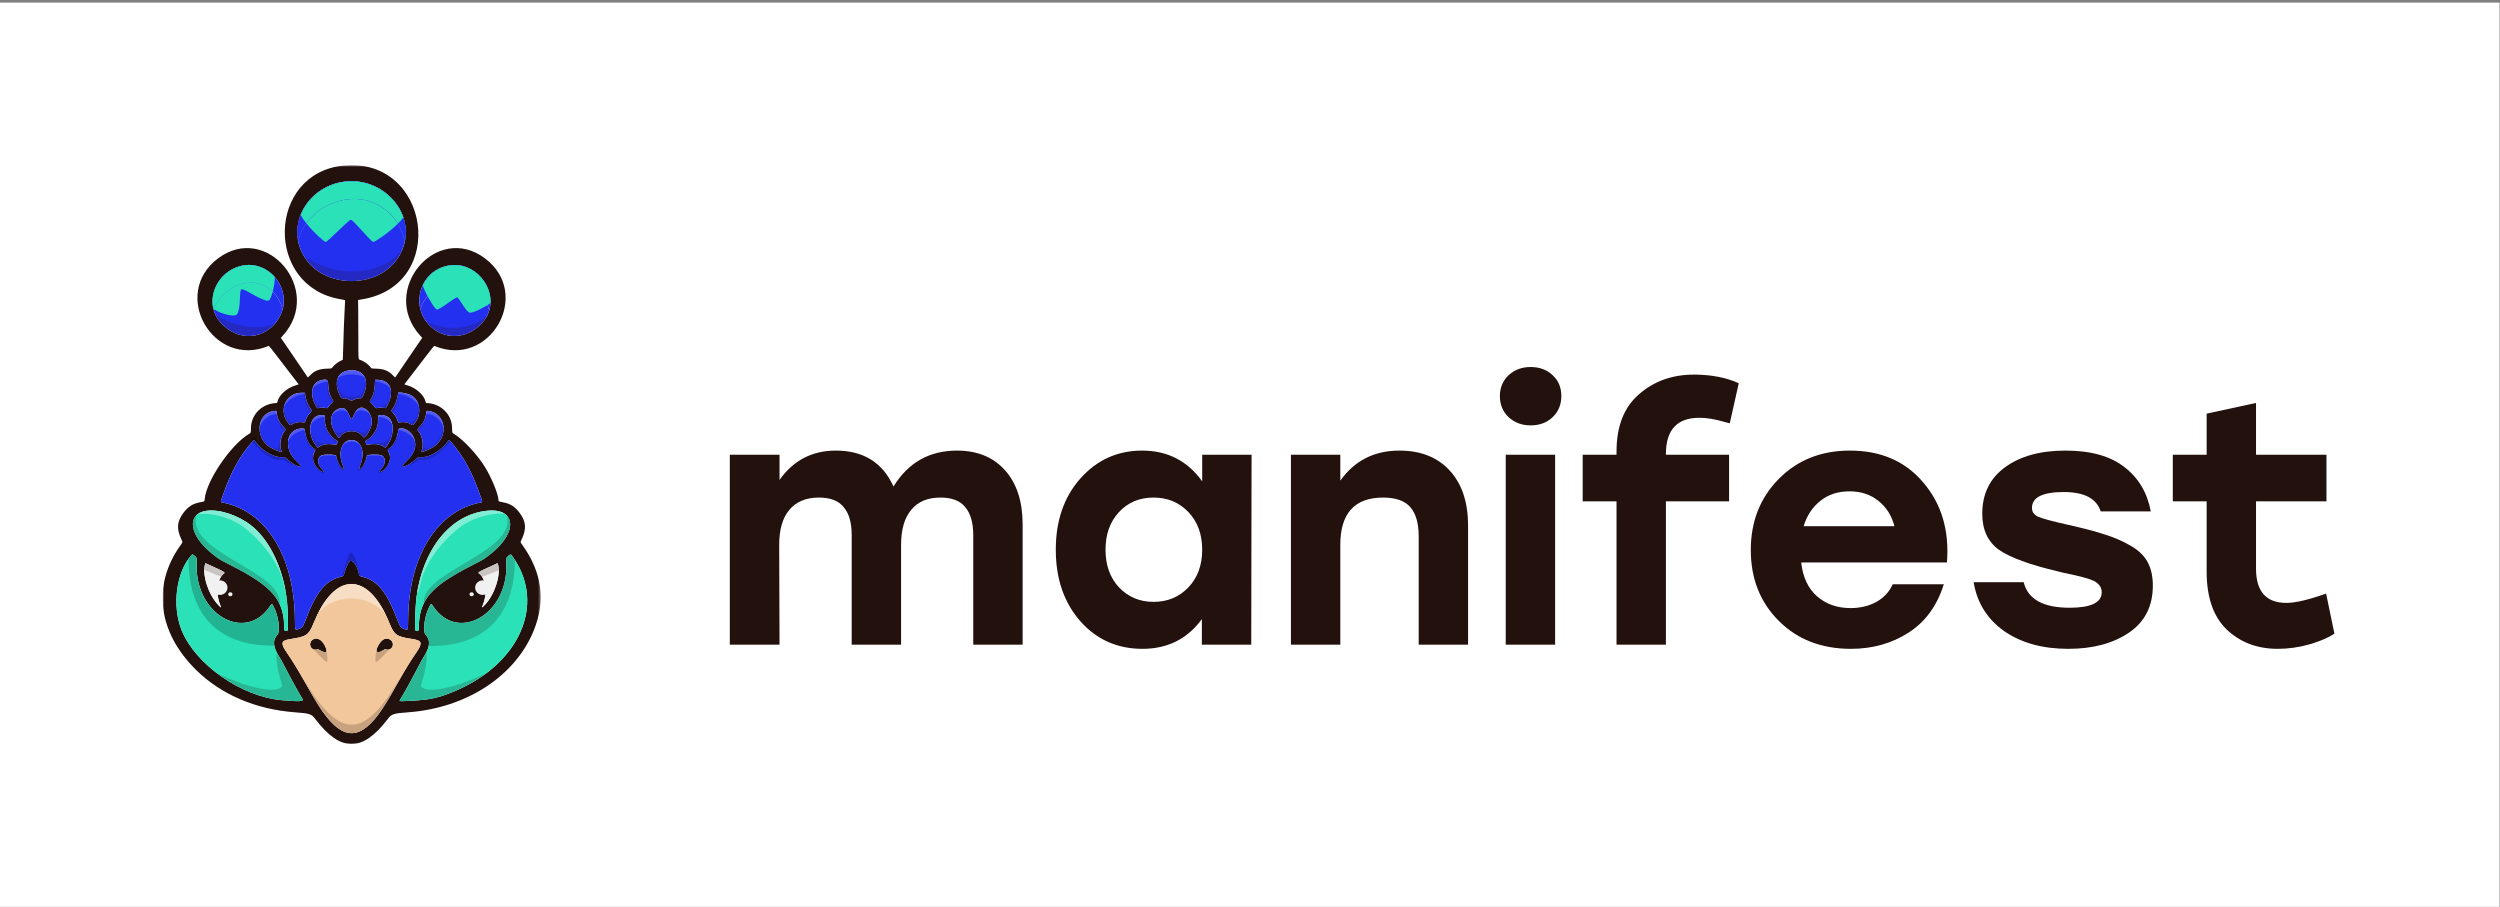 <svg width="951" height="345" viewBox="0 0 951 345" fill="none" xmlns="http://www.w3.org/2000/svg">
<rect x="0" y="0" width="951" height="345" fill="#808080" stroke="none"/>
<rect y="0.981" width="950.831" height="344" fill="white"/>
<g clip-path="url(#clip0_2840_13203)">
<mask id="mask0_2840_13203" style="mask-type:luminance" maskUnits="userSpaceOnUse" x="61" y="62" width="145" height="222">
<path d="M205.694 62.824H61.843V283.139H205.694V62.824Z" fill="white"/>
</mask>
<g mask="url(#mask0_2840_13203)">
<path fill-rule="evenodd" clip-rule="evenodd" d="M130.728 62.979C101.587 65.85 100.561 108.998 129.519 113.826C130.831 114.045 131.246 114.16 131.276 114.312C131.298 114.422 131.193 116.597 131.042 119.147C130.892 121.696 130.702 126.71 130.621 130.287C130.54 133.865 130.445 136.813 130.41 136.838C130.375 136.864 129.901 137.103 129.358 137.37C128.34 137.87 127.001 138.969 126.463 139.746C126.161 140.182 126.161 140.182 124.307 140.242C121.38 140.338 119.596 141.054 117.976 142.781C117.527 143.261 117.116 143.6 117.061 143.537C117.007 143.474 115.318 140.986 113.308 138.008C111.298 135.031 109.016 131.678 108.237 130.558L106.82 128.521L107.652 127.6C123.157 110.417 101.476 84.537 83.039 98.222C64.687 111.842 81.135 140.414 102.236 131.568C102.322 131.531 103.89 133.492 105.943 136.204C107.899 138.789 110.343 141.976 111.373 143.286C112.404 144.597 113.334 145.8 113.44 145.96C113.658 146.29 113.729 146.242 112.549 146.566C109.276 147.465 106.191 150.182 105.579 152.703C105.499 153.034 105.367 153.306 105.287 153.309C99.756 153.455 95.524 157.563 95.464 162.843C95.444 164.639 95.444 164.639 94.691 165.086C87.837 169.155 78.537 182.805 77.873 189.772C77.775 190.802 77.814 190.768 76.457 190.999C73.396 191.522 71.609 192.627 69.723 195.161C67.336 198.372 67.115 201.131 68.936 205.028C69.552 206.348 69.586 206.114 68.57 207.547C57.821 222.691 60.06 240.462 74.522 254.78C83.98 264.144 97.257 269.853 112.142 270.955C117.825 271.375 118.476 271.589 119.94 273.518C129.565 286.195 137.874 286.195 147.499 273.518C148.963 271.589 149.614 271.375 155.297 270.955C177.546 269.308 196.16 257.11 203.138 239.605C207.586 228.447 206.174 217.853 198.866 207.537C197.852 206.105 197.887 206.346 198.503 205.028C200.323 201.131 200.103 198.372 197.716 195.161C195.831 192.627 194.042 191.522 190.982 190.999C189.625 190.768 189.664 190.802 189.566 189.772C189.349 187.487 186.903 181.624 184.57 177.792C181.703 173.082 176.133 167.095 172.748 165.086C171.995 164.639 171.995 164.639 171.974 162.843C171.915 157.563 167.683 153.455 162.152 153.309C162.072 153.306 161.94 153.034 161.86 152.703C161.248 150.182 158.163 147.465 154.89 146.566C153.71 146.242 153.78 146.29 153.999 145.96C154.105 145.8 155.035 144.597 156.065 143.286C157.096 141.976 159.539 138.789 161.496 136.204C163.549 133.492 165.117 131.531 165.203 131.568C186.304 140.414 202.752 111.842 184.4 98.222C165.963 84.537 144.282 110.417 159.787 127.6L160.619 128.521L159.202 130.558C158.423 131.678 156.141 135.031 154.131 138.008C152.121 140.986 150.432 143.474 150.377 143.537C150.323 143.6 149.912 143.261 149.462 142.781C147.843 141.054 146.059 140.338 143.132 140.242C141.278 140.182 141.278 140.182 140.981 139.752C140.201 138.627 138.404 137.348 136.95 136.885C136.298 136.677 136.298 136.677 136.314 129.034C136.322 124.83 136.3 119.753 136.265 117.752L136.202 114.114L137.92 113.826C170.489 108.386 163.608 59.739 130.728 62.979ZM129.927 69.276C118.754 71.295 111.411 81.628 113.415 91.741C113.559 92.47 113.752 93.198 113.996 93.922C119.835 111.253 147.604 111.253 153.442 93.922C153.689 93.191 153.884 92.458 154.03 91.728C156.588 78.919 144.058 66.724 129.927 69.276ZM92.41 101.001C84.158 102.527 79.275 110.901 81.309 118.002C81.701 119.367 82.347 120.685 83.275 121.898C89.84 130.482 101.661 129.616 106.531 120.194C106.957 119.37 107.283 118.53 107.516 117.685C109.977 108.746 102.026 99.222 92.41 101.001ZM170.593 101.008C162.361 102.479 158.095 110.513 159.933 117.672C160.548 120.065 161.844 122.36 163.902 124.279C169.82 129.801 178.939 128.729 184.164 121.898C185.092 120.683 185.736 119.384 186.128 118.048C188.665 109.389 180.574 99.225 170.593 101.008ZM132.334 140.975C128.306 141.685 127.005 145.414 129.148 150.107C129.786 151.505 129.786 151.505 130.766 151.515C131.646 151.524 131.846 151.576 132.732 152.023C133.719 152.522 133.719 152.522 134.707 152.023C135.593 151.576 135.793 151.524 136.673 151.515C137.652 151.505 137.652 151.505 138.29 150.107C140.919 144.344 138.062 139.964 132.334 140.975ZM122.001 144.664C118.701 145.544 117.749 149.549 119.842 153.745C120.709 155.483 120.537 155.346 121.586 155.13C122.266 154.99 122.642 154.975 123.107 155.07C124.637 155.381 124.45 155.432 125.098 154.533C125.421 154.086 125.957 153.494 126.29 153.216C126.895 152.711 126.895 152.711 126.495 152.095C125.406 150.415 124.947 148.802 124.844 146.286C124.767 144.392 124.21 144.074 122.001 144.664ZM142.595 146.271C142.491 148.803 142.035 150.412 140.943 152.095C140.544 152.711 140.544 152.711 141.149 153.216C141.482 153.494 142.018 154.086 142.341 154.533C142.989 155.432 142.802 155.381 144.331 155.07C144.797 154.975 145.173 154.99 145.852 155.13C146.902 155.346 146.73 155.483 147.597 153.745C150.043 148.841 148.444 144.697 144.034 144.517L142.669 144.461L142.595 146.271ZM112.969 149.6C108.037 150.876 106.284 156.781 109.617 160.89C110.412 161.869 110.358 161.852 111.153 161.377C112.388 160.639 113.78 160.402 115.403 160.652C115.992 160.743 115.992 160.743 116.141 160.158C116.391 159.174 117.128 157.891 117.927 157.046C118.687 156.242 118.687 156.242 118.169 155.561C117.039 154.074 116.034 151.231 116.025 149.496C116.024 149.332 113.699 149.411 112.969 149.6ZM151.414 149.496C151.404 151.231 150.4 154.074 149.27 155.561C148.752 156.242 148.752 156.242 149.512 157.046C150.311 157.891 151.048 159.174 151.298 160.158C151.447 160.743 151.447 160.743 152.036 160.652C153.659 160.402 155.051 160.639 156.286 161.377C157.08 161.852 157.027 161.869 157.822 160.89C160.6 157.466 159.772 152.01 156.212 150.287C154.684 149.547 151.417 149.009 151.414 149.496ZM128.784 155.505C125.319 157.1 125.004 160.989 127.981 165.436C128.896 166.803 128.896 166.803 129.253 166.247C131.149 163.289 136.29 163.289 138.186 166.247C138.702 167.051 140.779 163.984 141.306 161.639C142.248 157.453 138.119 153.195 135.784 155.945C135.288 156.531 134.678 157.605 134.437 158.319C133.97 159.701 133.469 159.701 133.002 158.319C132.629 157.213 131.842 156.021 131.124 155.473C130.614 155.084 129.671 155.096 128.784 155.505ZM104.185 156.354C97.891 157.172 96.741 166.12 102.438 169.946C103.651 170.761 107.113 172.197 107.113 171.886C107.113 171.867 106.999 171.408 106.859 170.867C106.262 168.558 106.885 165.652 108.368 163.832C108.766 163.345 108.766 163.345 107.767 162.302C106.288 160.756 105.487 159.094 105.266 157.113C105.162 156.178 105.221 156.219 104.185 156.354ZM162.294 156.378C162.269 156.453 162.188 156.925 162.114 157.427C161.819 159.414 161.109 160.817 159.618 162.361C158.67 163.341 158.67 163.341 159.069 163.831C160.554 165.652 161.178 168.557 160.58 170.867C160.44 171.408 160.326 171.867 160.326 171.886C160.326 172.197 163.788 170.761 165.001 169.946C170.048 166.556 169.961 159.176 164.845 156.817C164.001 156.428 162.369 156.147 162.294 156.378ZM121.575 157.977C117.571 158.547 116.755 165.047 120.139 169.413C120.431 169.791 120.71 170.156 120.757 170.224C120.808 170.297 121.041 170.212 121.33 170.015C122.961 168.903 124.934 168.661 127.915 169.209C128.014 169.227 128.554 167.897 128.468 167.848C125.226 165.995 123.376 162.707 123.563 159.129C123.617 158.091 123.617 158.091 123.162 158.016C122.912 157.975 122.622 157.925 122.517 157.906C122.412 157.886 121.988 157.919 121.575 157.977ZM144.858 157.908C144.788 157.927 144.527 157.976 144.277 158.017C143.822 158.091 143.822 158.091 143.876 159.129C144.063 162.707 142.213 165.995 138.971 167.848C138.885 167.897 139.425 169.227 139.524 169.209C142.505 168.661 144.478 168.903 146.109 170.015C146.398 170.212 146.631 170.297 146.682 170.224C146.729 170.156 147.007 169.791 147.3 169.413C149.787 166.204 150.09 160.765 147.888 158.848C147.207 158.255 145.518 157.731 144.858 157.908ZM113.453 163.175C108.546 164.481 108.202 171.187 112.823 175.481C116.162 178.584 112.901 177.856 109.263 174.687C108.277 173.827 108.277 173.827 107.526 173.905C104.456 174.222 99.728 171.538 97.207 168.047C96.625 167.241 96.625 167.241 96.255 167.669C91.013 173.729 88.03 179.155 84.633 188.806C83.792 191.196 83.783 191.009 84.74 191.189C101.064 194.254 111.835 211.453 112.17 234.992C112.243 240.132 112.114 239.824 113.922 239.155C115.026 238.746 115.249 238.435 116.151 236.059C120.279 225.185 123.754 220.873 129.575 219.401C130.78 219.096 130.745 219.119 130.848 218.576C131.08 217.35 132.389 214.14 132.861 213.639C133.998 212.432 135.904 214.954 136.591 218.576C136.694 219.119 136.659 219.096 137.864 219.401C143.685 220.873 147.16 225.185 151.288 236.059C152.19 238.435 152.413 238.746 153.517 239.155C155.325 239.824 155.195 240.132 155.269 234.992C155.604 211.452 166.374 194.254 182.699 191.189C183.655 191.009 183.647 191.196 182.806 188.806C179.409 179.155 176.426 173.729 171.184 167.669C170.814 167.241 170.814 167.241 170.232 168.047C167.711 171.538 162.983 174.222 159.913 173.905C159.162 173.827 159.162 173.827 158.176 174.687C154.538 177.856 151.277 178.584 154.616 175.481C157.95 172.383 158.791 169.184 157.128 165.932C155.811 163.354 151.746 161.81 151.488 163.788C151.075 166.953 149.81 169.388 147.904 170.685C147.349 171.062 147.349 171.062 147.822 171.909C148.911 173.856 148.373 176.388 146.465 178.295C144.851 179.908 143.555 180.014 145.036 178.411C146.979 176.309 146.843 173.746 144.757 173.134C143.509 172.767 139.575 172.923 139.575 173.339C139.575 174.284 138.311 177.192 137.56 177.973C136.629 178.941 136.434 178.521 137.075 176.929C139.04 172.053 137.402 167.405 133.719 167.405C130.037 167.405 128.399 172.053 130.364 176.929C131.005 178.521 130.81 178.941 129.879 177.973C129.128 177.192 127.864 174.284 127.864 173.339C127.864 172.923 123.929 172.767 122.682 173.134C120.595 173.746 120.46 176.309 122.403 178.411C123.884 180.014 122.588 179.908 120.974 178.295C119.066 176.388 118.528 173.856 119.617 171.909C120.09 171.062 120.09 171.062 119.535 170.685C117.631 169.389 116.364 166.952 115.952 163.796C115.884 163.277 115.812 163.132 115.596 163.074C115.148 162.955 114.091 163.005 113.453 163.175ZM78.362 194.341C70.85 195.52 71.98 203.703 80.601 210.559C83.338 212.736 83.388 212.766 87.763 214.996C103.894 223.216 108.132 228.266 108.132 239.279C108.132 240.035 108.675 240.267 109.437 239.834C109.574 239.756 109.552 234.488 109.403 231.673C108.703 218.454 103.347 206.098 95.671 199.989C90.593 195.948 83.294 193.566 78.362 194.341ZM185.213 194.299C171.283 195.766 160.691 208.948 158.356 227.723C157.985 230.711 157.723 239.674 158.002 239.834C158.764 240.267 159.307 240.035 159.307 239.279C159.307 228.265 163.542 223.217 179.676 214.996C184.051 212.766 184.101 212.736 186.838 210.559C197.17 202.344 196.25 193.137 185.213 194.299ZM72.905 211.121C67.045 217.438 65.319 230.486 69.111 239.793C74.433 252.859 91.847 265.005 107.177 266.346C114.124 266.953 115.701 266.849 115.036 265.826C113.947 264.15 110.212 257.353 108.029 253.075C107.464 251.967 106.587 250.41 106.08 249.613C103.804 246.036 103.637 243.437 105.553 241.411C106.688 240.211 105.975 234.537 104.259 231.105C103.41 229.408 103.469 229.426 102.661 230.635C93.374 244.537 74.425 233.898 74.809 214.997C74.868 212.113 74.868 212.113 74.064 211.475C73.126 210.732 73.236 210.765 72.905 211.121ZM193.347 211.484C192.571 212.113 192.571 212.113 192.629 214.997C193.014 233.898 174.065 244.536 164.777 230.635C163.97 229.426 164.029 229.408 163.18 231.105C161.464 234.537 160.751 240.211 161.886 241.411C163.802 243.437 163.635 246.036 161.359 249.613C160.852 250.41 159.975 251.967 159.41 253.075C157.227 257.353 153.492 264.15 152.403 265.826C151.734 266.856 151.547 266.806 155.459 266.625C163.617 266.249 167.011 265.503 173.629 262.635C197.556 252.269 207.286 230.247 195.677 212.732C194.242 210.567 194.383 210.644 193.347 211.484ZM78.032 214.52C76.798 218.57 79.24 226.203 83.023 230.118C84.197 231.333 84.267 231.341 83.798 230.202C81.912 225.619 82.604 219.936 85.267 218.132C85.759 217.798 84.86 217.238 81.398 215.725C80.593 215.372 79.549 214.894 79.078 214.661C78.062 214.158 78.139 214.169 78.032 214.52ZM188.523 214.578C188.173 214.758 187.085 215.263 186.104 215.7C182.321 217.382 181.664 217.788 182.17 218.131C184.835 219.936 185.527 225.616 183.641 230.202C183.171 231.341 183.242 231.333 184.416 230.118C188.198 226.203 190.641 218.57 189.407 214.52C189.301 214.174 189.307 214.174 188.523 214.578ZM132.213 222.302C127.341 223.164 122.782 228.385 119.247 237.15C117.474 241.545 116.552 242.18 110.678 243.064C106.812 243.646 106.557 244.577 109.214 248.411C111.135 251.183 113.481 255.013 115.959 259.419C120.388 267.296 122.022 269.909 124.274 272.715C132.041 282.395 138.68 280.807 146.916 267.301C148.537 264.642 148.74 264.292 151.48 259.419C153.958 255.013 156.304 251.183 158.225 248.411C160.882 244.577 160.627 243.646 156.761 243.064C150.887 242.18 149.965 241.545 148.192 237.15C143.93 226.583 138.184 221.244 132.213 222.302ZM119.271 243.14C118.081 243.753 117.652 244.93 118.206 246.062C118.645 246.958 119.855 247.405 120.599 246.945C120.804 246.82 120.958 246.866 121.584 247.245C123.82 248.597 124.673 248.335 123.978 246.508C122.917 243.721 120.918 242.291 119.271 243.14ZM145.98 243.196C144.615 243.882 142.869 246.814 143.297 247.703C143.607 248.345 144.215 248.237 145.855 247.245C146.481 246.866 146.635 246.82 146.84 246.945C147.584 247.405 148.794 246.958 149.233 246.062C150.181 244.124 147.984 242.188 145.98 243.196Z" fill="#22110C"/>
<path d="M144.858 157.908C144.788 157.927 144.527 157.976 144.277 158.017C143.822 158.091 143.822 158.091 143.876 159.129C144.063 162.707 142.213 165.995 138.971 167.848C138.885 167.897 139.425 169.227 139.524 169.209C142.505 168.661 144.478 168.903 146.109 170.015C146.398 170.212 146.631 170.297 146.682 170.224C146.729 170.156 147.007 169.791 147.3 169.413C149.787 166.204 150.09 160.765 147.888 158.848C147.207 158.255 145.518 157.731 144.858 157.908Z" fill="#2430F0"/>
<path d="M162.294 156.378C162.269 156.453 162.188 156.925 162.114 157.427C161.819 159.414 161.109 160.817 159.618 162.361C158.67 163.341 158.67 163.341 159.069 163.831C160.554 165.652 161.178 168.557 160.58 170.867C160.44 171.408 160.326 171.867 160.326 171.886C160.326 172.197 163.787 170.761 165 169.946C170.048 166.556 169.961 159.176 164.845 156.817C164.001 156.428 162.369 156.147 162.294 156.378Z" fill="#2430F0"/>
<path d="M151.414 149.496C151.405 151.231 150.4 154.074 149.27 155.561C148.752 156.242 148.752 156.242 149.512 157.046C150.311 157.891 151.048 159.174 151.298 160.158C151.447 160.743 151.447 160.743 152.036 160.652C153.659 160.402 155.051 160.639 156.286 161.377C157.08 161.852 157.027 161.869 157.822 160.89C160.6 157.466 159.772 152.01 156.212 150.287C154.684 149.547 151.417 149.009 151.414 149.496Z" fill="#2430F0"/>
<path d="M142.595 146.271C142.491 148.803 142.035 150.411 140.944 152.095C140.544 152.711 140.544 152.711 141.149 153.216C141.482 153.494 142.018 154.086 142.341 154.533C142.989 155.432 142.802 155.381 144.331 155.07C144.797 154.975 145.173 154.99 145.852 155.13C146.902 155.346 146.73 155.483 147.596 153.745C150.043 148.841 148.444 144.697 144.034 144.517L142.669 144.461L142.595 146.271Z" fill="#2430F0"/>
<path d="M132.334 140.975C128.306 141.686 127.005 145.414 129.148 150.107C129.786 151.505 129.786 151.505 130.766 151.515C131.646 151.524 131.846 151.576 132.732 152.023C133.719 152.522 133.719 152.522 134.707 152.023C135.593 151.576 135.793 151.524 136.673 151.515C137.652 151.505 137.652 151.505 138.29 150.107C140.919 144.344 138.062 139.964 132.334 140.975Z" fill="#2430F0"/>
<path d="M128.784 155.505C125.319 157.1 125.004 160.989 127.981 165.436C128.896 166.803 128.896 166.803 129.253 166.246C131.149 163.289 136.29 163.289 138.186 166.246C138.702 167.051 140.779 163.984 141.307 161.639C142.248 157.453 138.119 153.195 135.784 155.945C135.288 156.531 134.678 157.605 134.437 158.319C133.97 159.701 133.469 159.701 133.002 158.319C132.629 157.213 131.842 156.021 131.124 155.473C130.614 155.084 129.67 155.096 128.784 155.505Z" fill="#2430F0"/>
<path d="M121.575 157.977C117.571 158.547 116.755 165.047 120.139 169.413C120.431 169.791 120.71 170.156 120.757 170.224C120.808 170.297 121.041 170.212 121.33 170.016C122.961 168.903 124.934 168.661 127.915 169.209C128.014 169.227 128.554 167.897 128.468 167.848C125.226 165.995 123.376 162.707 123.563 159.129C123.617 158.092 123.617 158.092 123.162 158.016C122.912 157.975 122.622 157.925 122.517 157.906C122.412 157.886 121.988 157.919 121.575 157.977Z" fill="#2430F0"/>
<path d="M112.969 149.6C108.037 150.876 106.284 156.781 109.617 160.89C110.412 161.869 110.358 161.852 111.153 161.377C112.388 160.639 113.78 160.402 115.403 160.652C115.992 160.743 115.992 160.743 116.141 160.158C116.391 159.174 117.128 157.891 117.927 157.046C118.687 156.242 118.687 156.242 118.169 155.561C117.039 154.074 116.034 151.231 116.025 149.496C116.024 149.332 113.699 149.411 112.969 149.6Z" fill="#2430F0"/>
<path d="M122.001 144.664C118.701 145.544 117.749 149.549 119.842 153.745C120.709 155.483 120.537 155.346 121.586 155.13C122.266 154.99 122.642 154.975 123.108 155.07C124.637 155.381 124.45 155.432 125.098 154.533C125.421 154.087 125.957 153.494 126.29 153.216C126.895 152.711 126.895 152.711 126.495 152.095C125.406 150.415 124.947 148.802 124.844 146.286C124.767 144.392 124.21 144.074 122.001 144.664Z" fill="#2430F0"/>
<path d="M104.185 156.354C97.891 157.172 96.741 166.12 102.438 169.946C103.651 170.761 107.113 172.197 107.113 171.886C107.113 171.867 106.999 171.408 106.859 170.867C106.262 168.558 106.885 165.652 108.368 163.833C108.766 163.345 108.766 163.345 107.767 162.302C106.288 160.756 105.487 159.094 105.266 157.113C105.162 156.178 105.221 156.219 104.185 156.354Z" fill="#2430F0"/>
<path d="M185.213 194.299C171.283 195.766 160.691 208.948 158.356 227.723C157.985 230.711 157.723 239.674 158.002 239.834C158.764 240.267 159.307 240.035 159.307 239.279C159.307 228.265 163.542 223.217 179.675 214.996C184.051 212.766 184.101 212.736 186.838 210.559C197.17 202.344 196.25 193.137 185.213 194.299Z" fill="#2BE1B7"/>
<path d="M193.347 211.484C192.571 212.113 192.571 212.113 192.629 214.997C193.014 233.898 174.065 244.536 164.777 230.635C163.97 229.426 164.029 229.408 163.18 231.105C161.464 234.537 160.751 240.211 161.886 241.411C163.802 243.437 163.635 246.036 161.359 249.613C160.852 250.41 159.975 251.967 159.41 253.075C157.227 257.353 153.492 264.15 152.403 265.826C151.734 266.855 151.547 266.806 155.459 266.625C163.617 266.249 167.011 265.503 173.629 262.635C197.556 252.269 207.286 230.247 195.677 212.732C194.242 210.567 194.383 210.644 193.347 211.484Z" fill="#2BE1B7"/>
<path d="M72.905 211.121C67.046 217.438 65.319 230.486 69.111 239.793C74.433 252.859 91.847 265.005 107.177 266.346C114.124 266.953 115.701 266.849 115.036 265.826C113.947 264.15 110.212 257.353 108.029 253.075C107.464 251.967 106.587 250.41 106.08 249.613C103.804 246.036 103.637 243.437 105.553 241.411C106.688 240.211 105.975 234.537 104.259 231.105C103.41 229.409 103.469 229.426 102.661 230.635C93.374 244.537 74.425 233.898 74.809 214.997C74.868 212.113 74.868 212.113 74.064 211.475C73.126 210.732 73.236 210.765 72.905 211.121Z" fill="#2BE1B7"/>
<path d="M78.362 194.341C70.85 195.52 71.98 203.703 80.601 210.559C83.338 212.736 83.388 212.766 87.763 214.996C103.894 223.216 108.132 228.266 108.132 239.279C108.132 240.035 108.675 240.267 109.437 239.834C109.574 239.756 109.552 234.488 109.403 231.673C108.703 218.454 103.348 206.098 95.671 199.989C90.593 195.948 83.294 193.566 78.362 194.341Z" fill="#2BE1B7"/>
<path d="M113.453 163.175C108.546 164.481 108.202 171.187 112.823 175.481C116.162 178.584 112.9 177.856 109.263 174.687C108.277 173.827 108.277 173.827 107.526 173.905C104.456 174.222 99.728 171.538 97.207 168.047C96.625 167.241 96.625 167.241 96.255 167.669C91.013 173.729 88.03 179.155 84.633 188.806C83.792 191.196 83.783 191.009 84.74 191.19C101.064 194.254 111.835 211.453 112.17 234.992C112.243 240.132 112.114 239.824 113.922 239.155C115.025 238.746 115.249 238.435 116.151 236.059C120.279 225.185 123.753 220.873 129.575 219.401C130.78 219.096 130.745 219.119 130.848 218.576C131.08 217.35 132.389 214.14 132.861 213.639C133.998 212.432 135.904 214.954 136.591 218.576C136.694 219.119 136.659 219.096 137.864 219.401C143.685 220.873 147.16 225.185 151.288 236.059C152.19 238.435 152.413 238.746 153.517 239.155C155.325 239.824 155.195 240.132 155.269 234.992C155.604 211.452 166.374 194.254 182.699 191.19C183.655 191.009 183.647 191.196 182.806 188.806C179.409 179.155 176.426 173.729 171.184 167.669C170.814 167.241 170.814 167.241 170.232 168.047C167.711 171.538 162.983 174.222 159.913 173.905C159.162 173.827 159.162 173.827 158.176 174.687C154.538 177.856 151.277 178.584 154.616 175.481C157.95 172.383 158.791 169.184 157.128 165.932C155.811 163.354 151.746 161.81 151.488 163.788C151.075 166.953 149.81 169.388 147.904 170.685C147.349 171.062 147.349 171.062 147.822 171.909C148.911 173.856 148.373 176.388 146.465 178.295C144.851 179.908 143.555 180.014 145.036 178.411C146.979 176.309 146.843 173.746 144.757 173.134C143.509 172.767 139.575 172.923 139.575 173.339C139.575 174.284 138.311 177.192 137.56 177.973C136.629 178.941 136.434 178.521 137.075 176.929C139.04 172.053 137.402 167.405 133.719 167.405C130.037 167.405 128.399 172.053 130.364 176.929C131.005 178.521 130.81 178.941 129.879 177.973C129.128 177.192 127.864 174.284 127.864 173.339C127.864 172.923 123.929 172.767 122.682 173.134C120.595 173.746 120.46 176.309 122.403 178.411C123.884 180.014 122.588 179.908 120.974 178.295C119.066 176.388 118.528 173.856 119.617 171.909C120.09 171.062 120.09 171.062 119.535 170.685C117.631 169.389 116.364 166.952 115.952 163.796C115.884 163.277 115.812 163.132 115.596 163.074C115.148 162.955 114.091 163.005 113.453 163.175Z" fill="#2430F0"/>
<path fill-rule="evenodd" clip-rule="evenodd" d="M132.213 222.302C127.341 223.164 122.782 228.385 119.247 237.15C117.474 241.545 116.552 242.18 110.678 243.064C106.812 243.646 106.557 244.577 109.214 248.411C111.135 251.183 113.481 255.013 115.959 259.419C120.387 267.296 122.022 269.909 124.274 272.715C132.041 282.395 138.68 280.807 146.916 267.301C148.537 264.642 148.74 264.292 151.48 259.419C153.958 255.013 156.304 251.183 158.225 248.411C160.882 244.577 160.627 243.646 156.761 243.064C150.887 242.18 149.965 241.545 148.192 237.15C143.93 226.583 138.184 221.244 132.213 222.302ZM118.206 246.062C117.652 244.93 118.081 243.753 119.271 243.14C120.918 242.291 122.917 243.721 123.978 246.508C124.673 248.335 123.82 248.597 121.584 247.245C120.958 246.866 120.804 246.82 120.599 246.945C119.855 247.405 118.645 246.958 118.206 246.062ZM143.298 247.703C142.869 246.814 144.615 243.882 145.979 243.196C147.984 242.188 150.181 244.124 149.233 246.062C148.794 246.958 147.584 247.405 146.84 246.945C146.635 246.82 146.481 246.866 145.855 247.245C144.215 248.237 143.607 248.345 143.298 247.703Z" fill="#F2C79C"/>
<path fill-rule="evenodd" clip-rule="evenodd" d="M107.516 117.685C105.822 111.373 100.546 106.401 93.376 107.727C87.688 108.779 82.633 113.102 81.309 118.002C81.701 119.367 82.347 120.685 83.275 121.898C89.84 130.482 101.661 129.616 106.531 120.195C106.957 119.37 107.283 118.53 107.516 117.685Z" fill="#2430F0"/>
<path fill-rule="evenodd" clip-rule="evenodd" d="M113.996 93.922C113.752 93.198 113.559 92.47 113.415 91.741C114.898 84.153 122.227 77.569 130.894 76.002C142.494 73.907 152.048 81.766 154.03 91.728C153.884 92.458 153.689 93.191 153.442 93.922C147.604 111.253 119.835 111.253 113.996 93.922Z" fill="#2430F0"/>
<path d="M170.593 101.008C162.361 102.479 158.095 110.513 159.933 117.672C161.149 112.874 165.901 108.745 171.56 107.734C178.978 106.409 184.385 111.698 186.128 118.048C188.665 109.389 180.574 99.225 170.593 101.008Z" fill="#2430F0"/>
<path d="M113.415 91.741C114.898 84.153 122.227 77.569 130.894 76.003C142.494 73.907 152.048 81.766 154.03 91.728C156.588 78.919 144.058 66.724 129.927 69.276C118.754 71.295 111.411 81.628 113.415 91.741Z" fill="#2430F0"/>
<path d="M93.376 107.727C100.546 106.401 105.822 111.373 107.516 117.685C109.977 108.746 102.026 99.223 92.41 101.001C84.158 102.527 79.274 110.901 81.309 118.002C82.633 113.101 87.688 108.779 93.376 107.727Z" fill="#2430F0"/>
<path d="M163.902 124.279C169.82 129.801 178.939 128.729 184.164 121.898C185.092 120.683 185.736 119.384 186.128 118.049C184.385 111.698 178.978 106.409 171.56 107.734C165.901 108.745 161.149 112.874 159.933 117.672C160.548 120.065 161.844 122.36 163.902 124.279Z" fill="#2430F0"/>
<path fill-rule="evenodd" clip-rule="evenodd" d="M116.492 84.904C119.73 80.457 125.008 77.068 130.905 76.003C139.73 74.408 147.371 78.576 151.395 85.048C152.162 84.284 152.863 83.509 153.442 82.749C150.45 73.886 140.654 67.341 129.938 69.276C122.535 70.614 116.813 75.602 114.378 81.757C114.905 82.761 115.649 83.838 116.492 84.904Z" fill="#F2C79C"/>
<path d="M116.492 84.904C119.367 88.54 123.392 92.041 123.877 92.041C124.244 92.041 126.273 90.092 128.381 88.067C130.657 85.881 133.025 83.606 133.488 83.606C133.933 83.606 135.843 85.715 137.752 87.824C139.662 89.932 141.571 92.041 142.017 92.041C142.585 92.041 147.738 88.686 151.395 85.047C147.371 78.576 139.73 74.408 130.905 76.002C125.008 77.068 119.73 80.457 116.492 84.904Z" fill="#2BE1B7"/>
<path d="M81.377 117.646C82.843 112.894 87.791 108.753 93.341 107.727C97.586 106.942 101.167 108.364 103.734 110.966C104.211 109.222 104.556 107.14 104.516 105.391C101.635 102.075 97.216 100.106 92.375 101.001C84.318 102.491 79.472 110.509 81.141 117.497C81.219 117.547 81.297 117.597 81.377 117.646Z" fill="#2BE1B7"/>
<path d="M81.377 117.646C84.499 119.596 88.754 120.448 89.876 119.801C90.744 119.3 91.146 116.775 91.24 114.174C91.312 112.197 91.376 110.427 91.761 110.101C92.186 109.74 94.249 110.913 96.435 112.157C98.831 113.519 101.536 114.707 102.236 114.312C102.735 114.03 103.227 112.818 103.734 110.966C101.167 108.365 97.586 106.942 93.341 107.727C87.791 108.753 82.843 112.894 81.377 117.646Z" fill="#2BE1B7"/>
<path fill-rule="evenodd" clip-rule="evenodd" d="M160.881 108.659C161.072 110.044 165.082 117.472 166.164 117.724C166.75 117.86 168.754 116.446 170.591 115.15C172.145 114.054 173.579 113.042 173.929 113.128C174.249 113.207 174.857 114.156 175.569 115.265C176.56 116.808 177.751 118.663 178.639 118.92C179.791 119.252 184.377 116.867 186.621 115.267C186.967 107.373 179.553 99.413 170.627 101.008C165.966 101.841 162.577 104.778 160.847 108.469C160.86 108.527 160.871 108.59 160.881 108.659Z" fill="#2BE1B7"/>
<path d="M188.523 214.578C188.173 214.758 187.085 215.263 186.104 215.7C182.321 217.382 181.664 217.788 182.17 218.131C184.835 219.936 185.527 225.616 183.641 230.202C183.171 231.341 183.242 231.333 184.416 230.118C188.198 226.203 190.641 218.57 189.407 214.52C189.301 214.174 189.307 214.174 188.523 214.578Z" fill="#F1F1F1"/>
<path d="M78.032 214.52C76.798 218.57 79.24 226.203 83.023 230.118C84.197 231.333 84.267 231.341 83.798 230.202C81.912 225.619 82.604 219.936 85.267 218.132C85.759 217.798 84.86 217.238 81.398 215.725C80.593 215.372 79.549 214.894 79.078 214.661C78.062 214.158 78.139 214.169 78.032 214.52Z" fill="#F1F1F1"/>
<path d="M180.234 226.056C180.234 225.638 179.863 225.301 179.406 225.301C178.949 225.301 178.579 225.638 178.579 226.056C178.579 226.472 178.949 226.811 179.406 226.811C179.863 226.811 180.234 226.472 180.234 226.056Z" fill="#F1F1F1"/>
<path opacity="0.2" fill-rule="evenodd" clip-rule="evenodd" d="M152.896 95.351C145.813 103.152 131.736 107.445 115.651 97.511C123.604 110.739 146.577 110.019 152.896 95.351ZM104.501 123.213C97.046 126.297 86.924 123.139 81.979 119.777C82.327 120.51 82.757 121.22 83.276 121.898C89.053 129.453 98.903 129.688 104.501 123.213ZM185.316 120.08C181.03 124.066 172.351 126.9 162.214 122.405C162.706 123.06 163.267 123.688 163.902 124.279C169.821 129.801 178.939 128.729 184.164 121.898C184.613 121.31 184.996 120.702 185.316 120.08Z" fill="#22110C"/>
<path d="M113.415 91.741C114.898 84.153 122.227 77.569 130.894 76.003C142.494 73.907 152.048 81.766 154.03 91.728C156.588 78.92 144.058 66.724 129.927 69.276C118.754 71.295 111.411 81.629 113.415 91.741Z" fill="#2430F0"/>
<path fill-rule="evenodd" clip-rule="evenodd" d="M116.492 84.904C119.73 80.457 125.008 77.068 130.905 76.003C139.73 74.408 147.371 78.576 151.395 85.048C152.162 84.284 152.863 83.509 153.442 82.749C150.45 73.886 140.654 67.341 129.938 69.276C122.535 70.614 116.813 75.602 114.378 81.757C114.905 82.761 115.649 83.838 116.492 84.904Z" fill="#2BE1B7"/>
<g opacity="0.2">
<g style="mix-blend-mode:hard-light">
<path fill-rule="evenodd" clip-rule="evenodd" d="M138.824 143.705C137.893 141.555 135.573 140.403 132.334 140.975C130.422 141.312 129.125 142.33 128.518 143.808C129.794 142.766 132.052 142.425 133.737 142.39C135.365 142.424 137.528 142.743 138.824 143.705ZM124.647 145.066C123.07 145.305 120.189 146.064 118.937 147.81C119.355 146.25 120.402 145.09 122.001 144.664C123.602 144.237 124.335 144.286 124.647 145.066ZM116.044 149.91C116.032 149.767 116.026 149.628 116.025 149.496C116.024 149.332 113.699 149.411 112.969 149.6C110.469 150.247 108.786 152.083 108.168 154.271C109.84 151.933 112.953 149.984 116.044 149.91ZM98.759 162.647C99.498 160.162 102.251 157.569 104.489 157.569C104.806 157.569 105.081 157.552 105.321 157.521C105.3 157.387 105.282 157.25 105.266 157.113C105.261 157.067 105.257 157.023 105.252 156.981C105.212 156.614 105.192 156.425 105.086 156.34C104.973 156.25 104.764 156.278 104.331 156.335C104.285 156.341 104.236 156.348 104.185 156.354C100.808 156.793 98.911 159.573 98.759 162.647ZM132.323 156.892C131.025 155.895 129.104 155.501 126.406 157.733C126.862 156.786 127.656 156.024 128.784 155.505C129.67 155.096 130.614 155.084 131.124 155.473C131.531 155.784 131.96 156.301 132.323 156.892ZM140.672 157.419C139.507 155.295 137.278 154.186 135.784 155.945C135.567 156.202 135.327 156.553 135.106 156.927C136.341 155.954 138.151 155.519 140.672 157.419ZM123.584 158.68C123.603 158.09 123.539 158.079 123.162 158.016C122.912 157.975 122.622 157.925 122.517 157.906C122.412 157.886 121.988 157.919 121.575 157.977C119.608 158.257 118.411 159.968 118.102 162.154C118.881 159.653 121.816 158.485 123.584 158.68ZM151.561 163.501C152.172 161.978 155.881 163.492 157.128 165.932C157.475 166.61 157.713 167.286 157.842 167.958C156.886 165.302 153.877 164.084 151.561 163.501ZM139.572 173.426C139.574 173.395 139.575 173.366 139.575 173.339C139.575 172.923 143.509 172.767 144.757 173.134C145.349 173.307 145.783 173.638 146.058 174.07C144.864 173.028 142.266 173.221 139.572 173.426ZM130.53 169.12C131.254 168.053 132.344 167.405 133.719 167.405C135.069 167.405 136.144 168.029 136.867 169.06C135.966 168.364 134.731 168.007 133.737 167.914C132.714 168.009 131.437 168.384 130.53 169.12ZM121.337 174.142C121.609 173.675 122.058 173.317 122.681 173.134C123.929 172.767 127.864 172.923 127.864 173.339C127.864 173.365 127.864 173.394 127.867 173.423C125.124 173.215 122.488 173.023 121.337 174.142ZM115.905 163.503C113.537 164.1 110.448 165.361 109.569 168.144C109.711 165.795 111.022 163.822 113.453 163.175C114.091 163.005 115.148 162.955 115.596 163.074C115.765 163.119 115.845 163.217 115.905 163.503ZM148.535 147.809C147.997 145.883 146.431 144.615 144.034 144.517L142.669 144.461L142.645 145.04C144.173 145.247 147.234 145.994 148.535 147.809ZM159.232 154.169C158.788 152.486 157.757 151.035 156.212 150.287C154.684 149.547 151.417 149.009 151.414 149.496C151.413 149.628 151.407 149.766 151.395 149.91C154.453 149.968 157.537 151.869 159.232 154.169ZM168.724 162.681C168 160.185 165.233 157.569 162.984 157.569C162.645 157.569 162.352 157.549 162.101 157.514C162.105 157.485 162.11 157.456 162.114 157.427C162.188 156.925 162.269 156.453 162.294 156.378C162.369 156.147 164.001 156.428 164.845 156.817C167.298 157.948 168.595 160.234 168.724 162.681ZM149.297 161.937C149.13 160.638 148.665 159.524 147.888 158.848C147.207 158.255 145.518 157.731 144.858 157.908C144.788 157.927 144.527 157.976 144.277 158.017C143.9 158.079 143.835 158.09 143.855 158.683C145.568 158.476 148.415 159.57 149.297 161.937Z" fill="white"/>
</g>
</g>
<g style="mix-blend-mode:hard-light">
<path fill-rule="evenodd" clip-rule="evenodd" d="M191.953 195.425C186.937 195.052 181.087 196.696 176.86 199.303C170.941 202.954 161.839 212.648 159.929 222.027C159.401 224.621 159.005 225.469 158.711 225.283C161.628 207.813 171.895 195.701 185.213 194.299C188.217 193.983 190.471 194.435 191.953 195.425Z" fill="white" fill-opacity="0.4"/>
</g>
<g style="mix-blend-mode:hard-light">
<path fill-rule="evenodd" clip-rule="evenodd" d="M75.226 195.544C80.372 194.981 86.531 196.652 90.931 199.366C96.851 203.017 105.953 212.711 107.862 222.09C108.162 223.561 108.419 224.47 108.639 224.948C106.789 214.384 102.025 205.047 95.671 199.989C90.593 195.948 83.294 193.566 78.362 194.341C77.058 194.546 76.015 194.961 75.226 195.544Z" fill="white" fill-opacity="0.4"/>
</g>
<g style="mix-blend-mode:hard-light">
<path fill-rule="evenodd" clip-rule="evenodd" d="M121.168 232.928C125.33 228.401 130.664 227.63 133.514 227.63C136.476 227.63 142.346 228.575 146.584 233.549C142.538 225.386 137.462 221.371 132.213 222.302C128.183 223.016 124.367 226.711 121.168 232.928Z" fill="white" fill-opacity="0.4"/>
</g>
<path opacity="0.2" fill-rule="evenodd" clip-rule="evenodd" d="M189.731 216.959C187.827 217.771 185.695 218.595 183.394 219.421C183.05 218.889 182.641 218.449 182.17 218.131C181.664 217.788 182.322 217.382 186.105 215.7C187.085 215.263 188.173 214.758 188.523 214.578L188.537 214.571C189.022 214.32 189.2 214.228 189.291 214.282C189.343 214.312 189.368 214.39 189.406 214.515L189.407 214.52C189.625 215.235 189.728 216.061 189.731 216.959ZM77.712 216.752C79.635 217.613 81.781 218.486 84.088 219.357C84.423 218.853 84.817 218.437 85.267 218.132C85.76 217.799 84.86 217.238 81.399 215.725C80.593 215.372 79.549 214.894 79.079 214.661C79.013 214.629 78.952 214.598 78.895 214.571C78.383 214.316 78.213 214.231 78.133 214.283C78.094 214.309 78.077 214.368 78.051 214.457C78.045 214.476 78.039 214.497 78.032 214.52C77.831 215.18 77.728 215.935 77.712 216.752Z" fill="#22110C"/>
<path opacity="0.2" fill-rule="evenodd" clip-rule="evenodd" d="M105.238 248.148C104.831 252.467 106.329 257.298 107.02 259.527C107.138 259.906 107.232 260.211 107.29 260.425C107.783 262.254 102.422 265.147 82.76 256.284C90.02 261.749 98.902 265.622 107.177 266.346C114.124 266.953 115.701 266.849 115.036 265.826C113.946 264.15 110.211 257.353 108.029 253.075C107.464 251.967 106.587 250.41 106.08 249.613C105.757 249.106 105.476 248.617 105.238 248.148Z" fill="#22110C"/>
<path opacity="0.2" fill-rule="evenodd" clip-rule="evenodd" d="M184.8 256.245C165.067 265.155 159.69 262.257 160.184 260.425C160.241 260.211 160.336 259.907 160.453 259.527C161.148 257.288 162.655 252.423 162.23 248.09C161.986 248.577 161.695 249.084 161.359 249.613C160.852 250.41 159.975 251.967 159.41 253.075C157.227 257.353 153.493 264.15 152.403 265.826C152.16 266.2 151.981 266.43 152.038 266.565C152.137 266.803 152.965 266.741 155.459 266.625C163.618 266.249 167.011 265.503 173.629 262.636C177.796 260.83 181.532 258.673 184.8 256.245Z" fill="#22110C"/>
<path opacity="0.2" fill-rule="evenodd" clip-rule="evenodd" d="M114.846 257.463C119.148 264.343 120.891 266.819 123.243 269.467C131.846 279.154 139.199 277.565 148.321 264.048C150.03 261.518 150.316 261.077 152.952 256.843C152.468 257.675 151.976 258.537 151.48 259.419C148.74 264.292 148.537 264.642 146.916 267.301C138.68 280.807 132.041 282.395 124.274 272.715C122.022 269.909 120.387 267.296 115.959 259.419C115.584 258.753 115.213 258.101 114.846 257.463Z" fill="#22110C"/>
<path d="M133.641 210.193C132.05 210.193 130.013 221.398 129.122 221.398L127.276 223.097L133.641 221.398L140.961 223.538C140.176 222.824 138.491 221.398 138.033 221.398C137.46 221.398 135.232 210.193 133.641 210.193Z" fill="black" fill-opacity="0.2"/>
<path d="M123.075 180.104C122.184 180.104 119.192 178.027 119.192 174.942C119.617 174.166 120.465 172.953 120.465 174.313C120.465 176.012 122.375 178.216 122.884 178.719C123.393 179.223 123.966 180.104 123.075 180.104Z" fill="black" fill-opacity="0.2"/>
<path d="M106.017 174.942C102.388 174.942 97.678 170.221 95.259 167.011L96.724 165.752L100.033 170.473L107.544 172.676L109.008 170.284C109.369 170.83 110.217 172.148 110.727 173.054C111.363 174.187 113.018 175.068 114.355 176.957C115.691 178.845 110.599 176.516 109.963 176.201C109.454 175.95 108.35 175.173 107.862 174.817C107.862 174.859 107.493 174.942 106.017 174.942Z" fill="black" fill-opacity="0.2"/>
<path d="M117.41 169.214C115.946 167.389 116.455 165.249 116.201 163.423L120.338 170.851L120.02 171.417L120.011 171.413C119.602 171.2 118.573 170.665 117.41 169.214Z" fill="black" fill-opacity="0.2"/>
<path d="M130.459 178.971C129.122 178.656 127.913 175.572 127.913 173.243L129.186 172.676L130.013 175.95C130.268 176.957 131.795 179.286 130.459 178.971Z" fill="black" fill-opacity="0.2"/>
<path d="M144.271 180.104C145.162 180.104 148.154 178.027 148.154 174.942C147.729 174.166 146.881 172.953 146.881 174.313C146.881 176.012 144.971 178.216 144.462 178.719C143.953 179.223 143.38 180.104 144.271 180.104Z" fill="black" fill-opacity="0.2"/>
<path d="M161.329 174.942C164.957 174.942 169.668 170.221 172.086 167.011L170.623 165.752L167.313 170.473L159.802 172.676L158.338 170.284C157.977 170.83 157.128 172.148 156.619 173.054C155.983 174.187 154.328 175.068 152.991 176.957C151.654 178.845 156.746 176.516 157.383 176.201C157.892 175.95 158.996 175.173 159.483 174.817C159.483 174.859 159.853 174.942 161.329 174.942Z" fill="black" fill-opacity="0.2"/>
<path d="M149.936 169.214C151.4 167.389 150.891 165.249 151.145 163.423L147.008 170.851L147.326 171.417L147.335 171.413C147.743 171.2 148.773 170.665 149.936 169.214Z" fill="black" fill-opacity="0.2"/>
<path d="M136.824 179.034C138.16 178.719 139.434 175.572 139.434 173.243L138.16 172.676L137.333 175.95C137.078 176.957 135.487 179.349 136.824 179.034Z" fill="black" fill-opacity="0.2"/>
<path opacity="0.2" d="M118.581 246.451C118.135 246.451 119.535 245.758 119.09 244.562C120.151 244.122 121.814 244.575 123.036 245.632C124.564 246.954 124.564 250.228 124.5 251.612C124.437 252.997 119.026 246.451 118.581 246.451Z" fill="#22110C"/>
<path opacity="0.2" d="M148.771 246.492C149.217 246.492 147.816 245.8 148.262 244.604C147.201 244.163 145.538 244.617 144.315 245.674C142.788 246.996 142.788 250.269 142.852 251.654C142.915 253.039 148.326 246.492 148.771 246.492Z" fill="#22110C"/>
<path opacity="0.2" fill-rule="evenodd" clip-rule="evenodd" d="M90.992 214.506C98.739 219.09 106.271 223.547 106.271 229.077C106.271 229.255 106.268 229.431 106.262 229.604C103.744 224.388 98.281 220.369 87.737 214.996C83.361 212.766 83.311 212.736 80.575 210.559C73.862 205.222 71.691 199.079 74.604 196.064C72.644 203.652 81.964 209.166 90.992 214.506Z" fill="#22110C"/>
<path opacity="0.2" fill-rule="evenodd" clip-rule="evenodd" d="M74.726 195.846L74.666 196.079C73.694 199.84 75.514 203.094 78.721 206.083C81.929 209.071 86.509 211.781 91.024 214.452L91.028 214.455C94.899 216.745 98.722 219.007 101.578 221.389C104.432 223.769 106.335 226.282 106.335 229.077C106.335 229.256 106.332 229.432 106.326 229.605L106.205 229.63C103.696 224.436 98.253 220.425 87.708 215.051C85.521 213.937 84.411 213.371 83.507 212.81C82.602 212.25 81.903 211.696 80.535 210.609C77.172 207.934 74.943 205.057 73.92 202.463C72.898 199.871 73.078 197.552 74.558 196.02L74.726 195.846ZM74.039 202.418C75.052 204.985 77.264 207.846 80.615 210.51C81.984 211.599 82.677 212.148 83.575 212.705C84.474 213.261 85.577 213.825 87.766 214.94C98.153 220.233 103.627 224.22 106.205 229.343C106.207 229.255 106.208 229.167 106.208 229.077C106.208 226.342 104.344 223.86 101.496 221.485C98.649 219.11 94.834 216.853 90.959 214.56L90.954 214.558C86.444 211.889 81.852 209.173 78.634 206.173C75.482 203.236 73.633 200.015 74.484 196.289C73.204 197.772 73.067 199.953 74.039 202.418Z" fill="#22110C"/>
<path opacity="0.2" fill-rule="evenodd" clip-rule="evenodd" d="M176.545 214.506C168.798 219.09 161.266 223.547 161.266 229.077C161.266 229.155 161.266 229.233 161.267 229.31C163.847 224.237 169.3 220.269 179.649 214.996C184.025 212.766 184.074 212.736 186.811 210.559C193.522 205.223 195.486 199.47 193.015 196.409C194.609 203.82 185.435 209.248 176.545 214.506Z" fill="#22110C"/>
<path opacity="0.2" fill-rule="evenodd" clip-rule="evenodd" d="M193.415 202.655C192.389 205.155 190.212 207.936 186.851 210.609C185.483 211.696 184.784 212.25 183.878 212.812C182.974 213.371 181.865 213.937 179.678 215.053C169.329 220.325 163.894 224.286 161.324 229.339L161.204 229.311C161.203 229.233 161.202 229.155 161.202 229.077C161.202 226.282 163.105 223.769 165.959 221.389C168.815 219.007 172.638 216.745 176.509 214.455L176.513 214.452C180.959 211.822 185.468 209.153 188.668 206.219C191.868 203.284 193.742 200.095 192.953 196.423L193.064 196.37C194.32 197.923 194.441 200.154 193.415 202.655ZM193.131 196.667C194.191 198.162 194.265 200.249 193.298 202.607C192.282 205.082 190.121 207.846 186.771 210.51C185.402 211.599 184.709 212.148 183.811 212.705C182.912 213.261 181.809 213.825 179.62 214.94C169.427 220.134 163.966 224.068 161.329 229.053C161.34 226.326 163.201 223.854 166.041 221.485C168.888 219.11 172.703 216.853 176.578 214.56L176.582 214.558C181.024 211.931 185.544 209.256 188.755 206.31C191.888 203.436 193.788 200.29 193.131 196.667Z" fill="#22110C"/>
<g style="mix-blend-mode:multiply">
<path fill-rule="evenodd" clip-rule="evenodd" d="M71.762 212.472C71.685 218.71 71.925 245.632 103.916 245.632C104.047 245.632 104.177 245.632 104.306 245.631C103.998 243.974 104.406 242.595 105.526 241.411C106.661 240.211 105.948 234.537 104.232 231.105C103.778 230.196 103.584 229.78 103.377 229.774C103.198 229.768 103.01 230.073 102.635 230.635C93.347 244.537 74.399 233.898 74.783 214.997C74.841 212.113 74.841 212.113 74.038 211.475C73.452 211.012 73.275 210.85 73.144 210.88C73.065 210.899 73.003 210.987 72.879 211.121C72.488 211.543 72.116 211.993 71.762 212.472Z" fill="black" fill-opacity="0.2"/>
</g>
<path opacity="0.2" fill-rule="evenodd" clip-rule="evenodd" d="M195.831 213.007C195.879 219.929 195.007 245.758 163.672 245.758C163.464 245.758 163.258 245.757 163.055 245.756C163.408 244.044 163.008 242.625 161.86 241.411C160.725 240.211 161.438 234.536 163.154 231.105C163.608 230.196 163.802 229.78 164.009 229.774C164.188 229.768 164.376 230.073 164.751 230.635C174.039 244.536 192.987 233.898 192.604 214.997C192.562 212.947 192.549 212.353 192.825 211.957C192.937 211.795 193.096 211.666 193.322 211.484C193.742 211.142 193.968 210.928 194.185 210.937C194.502 210.951 194.797 211.446 195.65 212.732C195.711 212.824 195.771 212.916 195.831 213.007Z" fill="#22110C"/>
<path opacity="0.2" fill-rule="evenodd" clip-rule="evenodd" d="M128.153 145.095C127.962 146.527 128.269 148.241 129.122 150.107C129.76 151.505 129.76 151.505 130.739 151.515C131.619 151.524 131.819 151.576 132.705 152.024C133.692 152.522 133.692 152.522 134.68 152.024C135.566 151.576 135.766 151.524 136.646 151.515C137.625 151.505 137.625 151.505 138.263 150.107C139.115 148.24 139.391 146.517 139.18 145.076C138.757 147.407 137.783 150.454 135.599 150.708C134.653 150.905 133.995 150.917 133.768 150.898L133.753 150.897H133.577H133.562C133.335 150.916 132.677 150.905 131.731 150.708C129.553 150.454 128.578 147.423 128.153 145.095ZM140.916 152.095C142.008 150.412 142.464 148.803 142.568 146.271L142.623 144.941C143.041 147.221 142.93 150.415 141.015 153.126C140.519 152.708 140.542 152.672 140.916 152.095ZM148.695 149.95C148.607 151.114 148.24 152.401 147.57 153.745C147.498 153.89 147.433 154.021 147.374 154.14C147.014 154.869 146.873 155.155 146.656 155.232C146.516 155.281 146.345 155.243 146.063 155.181C145.991 155.165 145.913 155.148 145.826 155.13C145.146 154.99 144.771 154.975 144.304 155.07C144.182 155.095 144.071 155.118 143.97 155.139C143.948 155.144 143.927 155.148 143.906 155.153C143.989 154.903 144.638 154.7 145.299 154.492C145.922 154.297 146.555 154.099 146.738 153.855C147.645 152.646 148.337 151.427 148.695 149.95ZM151.387 149.496C151.378 151.231 150.373 154.074 149.243 155.561C148.76 156.196 148.727 156.239 149.341 156.893C150.641 155.034 151.996 151.373 151.484 149.379C151.421 149.408 151.387 149.447 151.387 149.496ZM159.42 155.388C159.254 156.453 158.659 158.694 157.749 159.646C156.667 160.78 156.222 160.905 155.331 160.528C154.801 160.303 154.027 160.412 153.464 160.561C154.486 160.599 155.41 160.87 156.259 161.377L156.286 161.393L156.334 161.422C156.643 161.607 156.814 161.71 156.97 161.691C157.165 161.668 157.336 161.456 157.719 160.983L157.757 160.936L157.795 160.89C159.084 159.301 159.596 157.275 159.42 155.388ZM168.657 162.202C168.432 163.959 167.791 167.084 165.324 169.151C163.002 171.097 161.25 171.228 160.868 168.459C160.831 168.192 160.779 168.05 160.718 168.008C160.833 168.985 160.785 169.971 160.553 170.867C160.413 171.408 160.299 171.867 160.299 171.886C160.299 172.198 163.761 170.761 164.974 169.946C167.76 168.075 168.981 164.989 168.657 162.202ZM162.076 157.497C161.775 159.448 161.064 160.835 159.591 162.361C158.644 163.341 158.644 163.341 159.042 163.831C159.085 163.883 159.127 163.937 159.169 163.991C160.437 162.716 161.851 160.281 162.076 157.497ZM149.337 163.401C149.101 164.733 148.713 166.19 148.138 166.885C146.992 168.27 145.465 168.648 144.255 168.459C143.647 168.364 142.639 168.629 141.758 168.937C143.546 168.862 144.903 169.211 146.082 170.016C146.371 170.212 146.604 170.297 146.655 170.224C146.702 170.156 146.981 169.791 147.273 169.414C148.568 167.743 149.271 165.468 149.337 163.401ZM139.061 168.321C140.894 167.366 143.831 164.809 143.795 160.74C143.44 163.676 141.692 166.277 138.944 167.848C138.911 167.867 138.97 168.074 139.061 168.321ZM141.383 161.014C140.818 162.663 139.559 165.258 137.572 164.556C135.79 163.927 134.708 163.801 133.817 163.801C133.759 163.801 133.709 163.806 133.665 163.816C133.621 163.806 133.57 163.801 133.513 163.801C132.622 163.801 131.54 163.927 129.758 164.556C127.964 165.19 126.765 163.138 126.132 161.519C126.427 162.737 127.033 164.06 127.954 165.436C128.531 166.298 128.744 166.616 128.912 166.594C129.011 166.582 129.094 166.452 129.226 166.247C131.122 163.289 136.263 163.289 138.159 166.247C138.675 167.051 140.752 163.984 141.279 161.639C141.326 161.431 141.361 161.222 141.383 161.014ZM117.996 163.415C118.018 165.395 118.699 167.59 120.112 169.414C120.405 169.791 120.683 170.156 120.73 170.224C120.781 170.297 121.014 170.212 121.303 170.016C122.468 169.221 123.808 168.87 125.565 168.935C124.685 168.627 123.681 168.364 123.075 168.459C121.865 168.648 120.338 168.27 119.192 166.885C118.619 166.193 118.232 164.743 117.996 163.415ZM123.549 160.321C123.296 164.669 126.425 167.377 128.315 168.345C128.411 168.087 128.475 167.867 128.441 167.848C125.563 166.203 123.782 163.427 123.549 160.321ZM118.013 156.926C118.659 156.241 118.633 156.207 118.142 155.561C117.012 154.074 116.007 151.231 115.998 149.496C115.998 149.47 115.937 149.45 115.832 149.435C115.357 151.454 116.717 155.096 118.013 156.926ZM107.917 155.433C107.723 157.262 108.238 159.224 109.59 160.89C109.616 160.922 109.642 160.953 109.666 160.983C110.05 161.456 110.221 161.668 110.415 161.691C110.571 161.71 110.742 161.607 111.051 161.422C111.075 161.408 111.101 161.393 111.126 161.377C111.962 160.878 112.87 160.608 113.873 160.563C113.31 160.413 112.532 160.302 111.999 160.528C111.108 160.905 110.663 160.78 109.581 159.646C108.684 158.707 108.093 156.515 107.917 155.433ZM118.773 150.456C118.909 151.501 119.252 152.616 119.816 153.745C119.887 153.89 119.952 154.021 120.011 154.14C120.371 154.869 120.512 155.155 120.729 155.232C120.869 155.281 121.04 155.243 121.323 155.181C121.394 155.165 121.472 155.148 121.559 155.13C122.239 154.99 122.615 154.975 123.081 155.07C123.203 155.095 123.314 155.118 123.416 155.139C123.417 155.139 123.418 155.14 123.42 155.14C123.319 154.896 122.681 154.696 122.03 154.492C121.408 154.297 120.775 154.099 120.592 153.855C119.791 152.787 119.157 151.711 118.773 150.456ZM124.664 145.191C124.753 145.472 124.799 145.834 124.817 146.286C124.92 148.802 125.379 150.415 126.469 152.095C126.851 152.685 126.867 152.71 126.336 153.155C124.47 150.535 124.298 147.459 124.664 145.191ZM106.668 167.997C106.583 167.977 106.509 168.113 106.462 168.459C106.08 171.228 104.327 171.097 102.006 169.151C99.729 167.243 99.008 164.434 98.733 162.63C98.597 165.289 99.766 168.17 102.411 169.946C103.625 170.761 107.086 172.198 107.086 171.886C107.086 171.867 106.972 171.408 106.832 170.867C106.599 169.968 106.552 168.978 106.668 167.997ZM108.193 164.022C108.241 163.958 108.291 163.894 108.341 163.833C108.739 163.345 108.739 163.345 107.741 162.302C106.261 160.756 105.46 159.094 105.24 157.113C105.235 157.07 105.23 157.029 105.226 156.99C105.309 160.006 106.84 162.68 108.193 164.022Z" fill="#22110C"/>
<path d="M180.743 223.538C180.743 222.008 182.025 220.768 183.607 220.768C185.189 220.768 186.472 222.008 186.472 223.538C186.472 225.068 185.189 226.308 183.607 226.308C182.025 226.308 180.743 225.068 180.743 223.538Z" fill="#F1F1F1"/>
<path d="M80.811 223.538C80.811 222.008 82.093 220.768 83.675 220.768C85.257 220.768 86.539 222.008 86.539 223.538C86.539 225.068 85.257 226.308 83.675 226.308C82.093 226.308 80.811 225.068 80.811 223.538Z" fill="#F1F1F1"/>
<path d="M88.449 226.056C88.449 225.638 88.079 225.301 87.621 225.301C87.164 225.301 86.794 225.638 86.794 226.056C86.794 226.472 87.164 226.811 87.621 226.811C88.079 226.811 88.449 226.472 88.449 226.056Z" fill="#F1F1F1"/>
</g>
<path d="M884.855 225.796L888.009 241.037C885.82 242.525 882.666 243.883 878.551 245.109C874.523 246.248 870.495 246.817 866.465 246.817C858.672 246.817 852.192 244.365 847.025 239.46C841.947 234.555 839.407 227.198 839.407 217.388V190.718H826.535V172.982H839.407V157.348L858.191 153.275V172.982H884.986V190.718H858.191V216.337C858.191 225.008 862.044 229.344 869.749 229.344C873.165 229.344 878.2 228.161 884.855 225.796Z" fill="#22110C"/>
<path d="M786.758 246.817C777.039 246.817 768.938 244.584 762.458 240.117C755.978 235.562 752.08 229.344 750.768 221.461H769.812C771.39 227.942 777.214 231.183 787.284 231.183C795.427 231.183 799.5 229.212 799.5 225.271C799.5 224.745 799.412 224.264 799.237 223.826C799.149 223.388 798.931 222.994 798.58 222.643C798.317 222.293 798.012 221.986 797.661 221.724C797.31 221.373 796.784 221.067 796.083 220.804C795.472 220.541 794.901 220.322 794.377 220.147C793.851 219.972 793.062 219.753 792.013 219.49C791.048 219.227 790.174 219.009 789.385 218.833C788.684 218.658 787.677 218.439 786.364 218.176C785.049 217.914 783.912 217.651 782.948 217.388C772.177 214.848 764.647 212.089 760.356 209.111C756.153 206.046 754.052 201.491 754.052 195.448C754.052 187.915 756.897 182.047 762.588 177.843C768.369 173.551 776.074 171.405 785.708 171.405C795.339 171.405 802.826 173.507 808.169 177.712C813.509 181.828 816.838 187.434 818.151 194.528H799.106C797.528 189.623 792.844 187.171 785.049 187.171C776.994 187.171 772.966 189.185 772.966 193.214C772.966 194.791 773.797 195.929 775.461 196.63C777.126 197.331 780.891 198.338 786.758 199.652C792.626 200.966 797.265 202.192 800.682 203.33C804.096 204.382 807.337 205.783 810.401 207.535C813.467 209.286 815.656 211.388 816.969 213.841C818.284 216.293 818.94 219.271 818.94 222.775C818.94 230.57 815.919 236.526 809.877 240.642C803.833 244.759 796.128 246.817 786.758 246.817Z" fill="#22110C"/>
<path d="M703.701 171.405C715.524 171.405 724.85 175.478 731.68 183.624C738.599 191.769 741.575 201.885 740.613 213.972H685.18C685.794 219.578 687.808 223.869 691.222 226.847C694.639 229.825 698.885 231.314 703.964 231.314C707.642 231.314 710.925 230.526 713.816 228.949C716.706 227.285 718.763 225.052 719.99 222.249H739.43C736.891 230.395 732.424 236.526 726.032 240.642C719.64 244.759 712.328 246.817 704.095 246.817C692.888 246.817 683.735 243.27 676.644 236.175C669.55 229.081 666.003 220.103 666.003 209.243C666.003 198.382 669.55 189.36 676.644 182.178C683.735 174.996 692.755 171.405 703.701 171.405ZM703.571 186.908C699.105 186.908 695.383 188.134 692.404 190.587C689.429 192.952 687.327 196.148 686.1 200.177H720.647C719.595 196.148 717.581 192.952 714.605 190.587C711.627 188.134 707.949 186.908 703.571 186.908Z" fill="#22110C"/>
<path d="M646.448 158.924C637.954 158.924 633.709 163.523 633.709 172.719V172.982H657.745V190.718H633.709V245.24H614.925V190.718H602.052V172.982H614.925V171.8C614.925 162.165 617.77 154.895 623.461 149.991C629.155 144.998 636.116 142.502 644.347 142.502C650.915 142.502 656.608 143.597 661.422 145.786L658.008 161.026L655.513 160.369C652.184 159.406 649.164 158.924 646.448 158.924Z" fill="#22110C"/>
<path d="M582.243 139.612C585.66 139.612 588.461 140.663 590.65 142.765C592.839 144.779 593.934 147.407 593.934 150.647C593.934 153.888 592.839 156.559 590.65 158.662C588.461 160.764 585.66 161.815 582.243 161.815C578.917 161.815 576.114 160.764 573.837 158.662C571.648 156.559 570.553 153.888 570.553 150.647C570.553 147.494 571.648 144.867 573.837 142.765C576.114 140.663 578.917 139.612 582.243 139.612ZM572.785 245.24V172.982H591.569V245.24H572.785Z" fill="#22110C"/>
<path d="M532.316 171.405C540.459 171.405 546.852 173.945 551.493 179.025C556.134 184.105 558.454 191.068 558.454 199.915V245.241H539.67V203.987C539.67 199.083 538.62 195.404 536.519 192.952C534.417 190.499 530.958 189.273 526.141 189.273C515.283 189.273 509.852 195.273 509.852 207.272V245.241H491.069V172.982H509.852V182.835C515.283 175.215 522.77 171.405 532.316 171.405Z" fill="#22110C"/>
<path d="M457.317 172.982H476.101L475.971 245.241H457.187V235.518C451.669 243.051 444.139 246.817 434.593 246.817C425.047 246.817 417.167 243.313 410.95 236.307C404.733 229.212 401.624 220.147 401.624 209.111C401.624 198.075 404.733 189.054 410.95 182.047C417.255 174.953 425.092 171.405 434.463 171.405C444.094 171.405 451.714 175.303 457.317 183.098V172.982ZM438.797 228.949C444.139 228.949 448.56 227.11 452.065 223.431C455.566 219.753 457.317 214.979 457.317 209.111C457.317 203.243 455.566 198.47 452.065 194.791C448.56 191.112 444.139 189.273 438.797 189.273C433.456 189.273 429.078 191.112 425.661 194.791C422.247 198.47 420.539 203.243 420.539 209.111C420.539 214.979 422.247 219.753 425.661 223.431C429.165 227.11 433.544 228.949 438.797 228.949Z" fill="#22110C"/>
<path d="M364.05 171.405C371.757 171.405 377.844 173.902 382.31 178.894C386.776 183.886 389.008 190.762 389.008 199.521V245.241H370.224V203.593C370.224 198.864 369.217 195.316 367.203 192.952C365.277 190.499 362.124 189.273 357.745 189.273C352.843 189.273 349.121 190.849 346.581 194.003C344.041 197.068 342.771 201.491 342.771 207.272V245.241H323.987V203.593C323.987 198.864 322.98 195.316 320.966 192.952C319.04 190.499 315.887 189.273 311.508 189.273C306.606 189.273 302.839 190.849 300.214 194.003C297.674 197.068 296.404 201.491 296.404 207.272L296.534 245.241H277.62V172.982H296.534V182.573C301.789 175.128 308.926 171.405 317.946 171.405C328.453 171.405 335.765 175.96 339.883 185.069C345.486 175.96 353.542 171.405 364.05 171.405Z" fill="#22110C"/>
</g>
<defs>
<clipPath id="clip0_2840_13203">
<rect width="827.146" height="220.315" fill="white" transform="translate(61.843 62.824)"/>
</clipPath>
</defs>
</svg>

